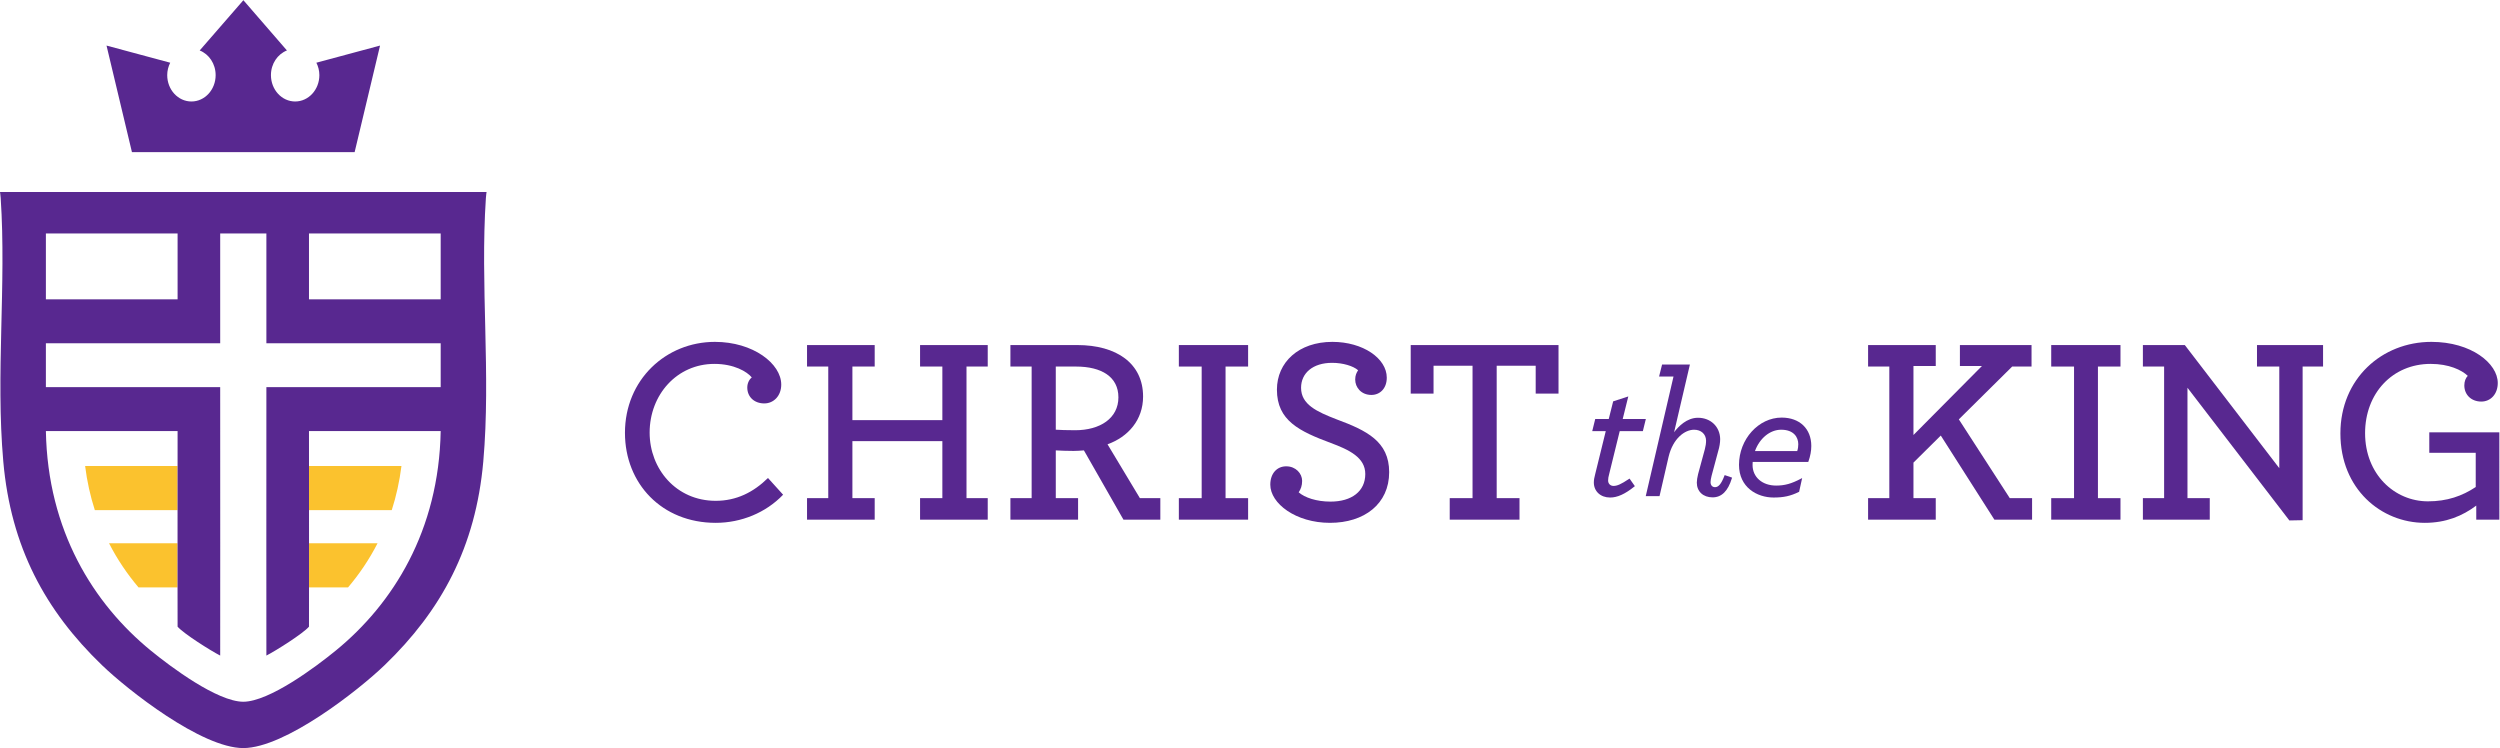 <?xml version="1.0" encoding="UTF-8" standalone="no"?>
<!-- Created with Inkscape (http://www.inkscape.org/) -->

<svg
   xmlns:dc="http://purl.org/dc/elements/1.1/"
   xmlns:cc="http://creativecommons.org/ns#"
   xmlns:rdf="http://www.w3.org/1999/02/22-rdf-syntax-ns#"
   xmlns:svg="http://www.w3.org/2000/svg"
   xmlns="http://www.w3.org/2000/svg"
   xmlns:sodipodi="http://sodipodi.sourceforge.net/DTD/sodipodi-0.dtd"
   xmlns:inkscape="http://www.inkscape.org/namespaces/inkscape"
   version="1.1"
   id="svg2"
   xml:space="preserve"
   width="519.147"
   height="155.347"
   viewBox="0 0 519.147 155.347"
   sodipodi:docname="CTK_Logo_horizontal.svg"
   inkscape:version="0.92.3 (2405546, 2018-03-11)"><defs
     id="defs6" /><sodipodi:namedview
     pagecolor="#ffffff"
     bordercolor="#666666"
     borderopacity="1"
     objecttolerance="10"
     gridtolerance="10"
     guidetolerance="10"
     inkscape:pageopacity="0"
     inkscape:pageshadow="2"
     inkscape:window-width="640"
     inkscape:window-height="480"
     id="namedview4"
     showgrid="false"
     inkscape:zoom="0.62410109"
     inkscape:cx="259.57333"
     inkscape:cy="77.673332"
     inkscape:window-x="154"
     inkscape:window-y="0"
     inkscape:window-maximized="0"
     inkscape:current-layer="g12" /><g
     id="g10"
     inkscape:groupmode="layer"
     inkscape:label="ink_ext_XXXXXX"
     transform="matrix(1.333,0,0,-1.333,0,155.347)"><g
       id="g12"
       transform="scale(0.1)"><path
         d="m 973.574,491.027 c 0,83.086 64.076,141.786 140.136,141.786 59.52,0 103.34,-33.895 103.34,-66.551 0,-17.364 -11.58,-29.344 -26.46,-29.344 -15.3,0 -26.45,9.922 -26.45,24.793 0,7.031 3.3,12.82 7.02,15.715 -7.44,9.09 -27.69,21.082 -58.28,21.082 -58.29,0 -100.86,-47.949 -100.86,-107.063 0,-56.629 41.33,-106.238 102.93,-106.238 32.24,0 58.69,13.231 81.43,35.559 l 23.56,-26.047 c -26.87,-28.106 -65.31,-43.821 -104.99,-43.821 -83.92,0 -141.376,61.184 -141.376,140.129"
         style="fill:#582890;fill-opacity:1;fill-rule:nonzero;stroke:none"
         id="path14"
         inkscape:connector-curvature="0" /><path
         d="m 1257.22,389.348 h 33.07 v 205.019 h -33.07 v 33.485 h 105.41 v -33.485 h -34.73 v -83.496 h 140.13 v 83.496 h -34.72 v 33.485 h 105.41 v -33.485 h -33.07 V 389.348 h 33.07 v -33.489 h -105.41 v 33.489 h 34.72 v 88.867 H 1327.9 v -88.867 h 34.73 v -33.489 h -105.41 v 33.489"
         style="fill:#582890;fill-opacity:1;fill-rule:nonzero;stroke:none"
         id="path16"
         inkscape:connector-curvature="0" /><path
         d="m 1742.29,546.418 c 0,31.836 -26.04,47.949 -66.14,47.949 h -31.42 v -98.379 c 7.03,-0.41 16.54,-0.82 30.18,-0.82 38.85,0 67.38,18.594 67.38,51.25 z m -168.24,-157.07 h 33.07 v 205.019 h -33.07 v 33.485 h 104.17 c 61.17,0 102.51,-28.524 102.51,-80.196 0,-36.375 -23.15,-62.832 -55.39,-74.402 l 50.43,-83.906 h 31.83 v -33.489 h -57.46 l -61.59,107.895 c -5.38,-0.422 -10.75,-0.832 -16.12,-0.832 -9.92,0 -20.67,0.41 -27.7,0.832 v -74.406 h 34.73 v -33.489 h -105.41 v 33.489"
         style="fill:#582890;fill-opacity:1;fill-rule:nonzero;stroke:none"
         id="path18"
         inkscape:connector-curvature="0" /><path
         d="M 1836.45,389.348 H 1872 v 205.019 h -35.55 v 33.485 h 107.89 V 594.367 H 1909.2 V 389.348 h 35.14 v -33.489 h -107.89 v 33.489"
         style="fill:#582890;fill-opacity:1;fill-rule:nonzero;stroke:none"
         id="path20"
         inkscape:connector-curvature="0" /><path
         d="m 1978.91,410.422 c 0,17.363 10.33,28.523 24.8,28.523 14.88,0 24.8,-11.16 24.8,-22.73 0,-7.445 -2.06,-12.817 -5.38,-17.777 9.51,-8.27 27.7,-14.469 49.61,-14.469 33.08,0 54.15,16.121 54.15,42.988 0,25.633 -24.81,37.613 -53.73,48.367 -48.78,18.184 -83.92,34.719 -83.92,83.086 0,42.578 33.89,74.403 86.4,74.403 47.53,0 84.73,-25.633 84.73,-55.797 0,-16.957 -10.75,-26.875 -23.97,-26.875 -15.71,0 -25.21,11.57 -25.21,23.972 0,6.621 2.06,10.75 4.54,14.473 -7.43,6.609 -23.57,11.57 -40.51,11.57 -30.18,0 -48.36,-16.121 -48.36,-38.855 0,-26.043 24.39,-37.199 55.38,-49.192 46.72,-17.359 81.86,-34.304 81.86,-82.254 0,-49.609 -38.87,-78.957 -92.19,-78.957 -53.32,0 -93,30.176 -93,59.524"
         style="fill:#582890;fill-opacity:1;fill-rule:nonzero;stroke:none"
         id="path22"
         inkscape:connector-curvature="0" /><path
         d="m 2258.42,389.348 h 35.55 v 206.257 h -60.76 v -43.394 h -35.56 v 75.641 h 230.26 v -75.641 h -35.56 v 43.394 h -60.76 V 389.348 h 35.54 v -33.489 h -108.71 v 33.489"
         style="fill:#582890;fill-opacity:1;fill-rule:nonzero;stroke:none"
         id="path24"
         inkscape:connector-curvature="0" /><path
         d="m 2910.17,389.348 h 33.07 v 205.019 h -33.07 v 33.485 h 105.41 v -32.657 h -34.73 V 487.727 l 106.66,107.468 h -34.31 v 32.657 h 111.6 v -33.485 h -30.18 l -83.08,-82.258 79.37,-122.761 h 34.73 v -33.489 h -58.71 l -83.5,131.036 -42.58,-42.157 v -55.39 h 34.73 v -33.489 h -105.41 v 33.489"
         style="fill:#582890;fill-opacity:1;fill-rule:nonzero;stroke:none"
         id="path26"
         inkscape:connector-curvature="0" /><path
         d="m 3195.46,389.348 h 35.55 v 205.019 h -35.55 v 33.485 h 107.89 v -33.485 h -35.13 V 389.348 h 35.13 v -33.489 h -107.89 v 33.489"
         style="fill:#582890;fill-opacity:1;fill-rule:nonzero;stroke:none"
         id="path28"
         inkscape:connector-curvature="0" /><path
         d="M 3407.71,561.301 V 389.348 h 34.73 v -33.489 h -104.18 v 33.489 h 33.06 v 205.019 h -33.06 v 33.485 h 65.31 l 147.17,-191.793 v 158.308 h -34.73 v 33.485 h 102.93 V 594.367 H 3587.1 V 355.031 l -20.66,-0.41 -158.73,206.68"
         style="fill:#582890;fill-opacity:1;fill-rule:nonzero;stroke:none"
         id="path30"
         inkscape:connector-curvature="0" /><path
         d="m 3645.95,490.207 c 0,85.145 64.49,142.606 141.8,142.606 61.99,0 103.34,-33.485 103.34,-64.071 0,-17.363 -11.17,-28.933 -25.65,-28.933 -15.29,0 -26.44,10.332 -26.44,25.211 0,6.203 2.07,11.574 5.37,14.882 -9.51,9.094 -29.36,18.606 -57.87,18.606 -59.53,0 -102.09,-45.891 -102.09,-107.891 0,-64.07 45.88,-106.23 97.95,-106.23 29.76,0 53.34,8.261 74.41,22.312 v 53.332 h -72.34 v 31.824 h 109.14 V 355.859 h -35.98 v 21.907 c -21.48,-16.114 -47.11,-26.868 -80.19,-26.868 -67.78,0 -131.45,52.5 -131.45,139.309"
         style="fill:#582890;fill-opacity:1;fill-rule:nonzero;stroke:none"
         id="path32"
         inkscape:connector-curvature="0" /><path
         d="m 2523.24,493.742 h 36.05 l 4.65,18.899 h -36.04 l 8.72,35.164 -23.07,-7.492 -0.52,-0.165 -6.88,-27.507 h -21.07 l -4.65,-18.899 h 21.07 l -16.32,-66.394 c -1.54,-5.532 -2.26,-9.844 -2.26,-13.567 0,-13.808 10.44,-23.457 25.4,-23.457 11.3,0 23.31,5.442 37.78,17.129 l 0.73,0.598 -8.3,11.812 -0.82,-0.547 c -12.25,-8.164 -18.33,-10.918 -24.12,-10.918 -4.96,0 -8.42,3.469 -8.42,8.43 0,2.91 0.52,6.184 1.63,10.02 l 16.44,66.894"
         style="fill:#582890;fill-opacity:1;fill-rule:nonzero;stroke:none"
         id="path34"
         inkscape:connector-curvature="0" /><path
         d="m 2686.4,424.387 c -4.78,-12.571 -9.15,-17.93 -14.6,-17.93 -4.34,0 -7.04,3.02 -7.04,7.871 0,2.129 0.56,6.25 1.63,10 l 10.25,38.231 c 2.02,6.632 3.09,13.168 3.09,18.879 -0.28,19.207 -14.81,33.144 -34.55,33.144 -17.42,0 -30.46,-13.516 -37.22,-22.527 l 24.33,104.207 0.29,1.218 h -43.35 l -4.65,-18.621 h 22.47 l -42.96,-185.097 -0.29,-1.219 h 21.46 l 14.04,60.934 c 6.87,29.179 25.44,42.484 39.79,42.484 10.91,0 18.41,-6.75 18.67,-16.75 0,-4.473 -0.56,-8.543 -1.9,-13.606 l -10.54,-38.835 c -1.23,-4.922 -1.97,-9.883 -1.97,-13.27 0,-13.703 9.87,-22.902 24.57,-22.902 14.12,0 23.96,9.746 30.06,29.816 l 0.28,0.926 -11.52,3.957 -0.34,-0.91"
         style="fill:#582890;fill-opacity:1;fill-rule:nonzero;stroke:none"
         id="path36"
         inkscape:connector-curvature="0" /><path
         d="m 2774.68,495.961 c 19.7,0 26.73,-11.66 26.73,-22.57 0,-2.774 -0.3,-6.805 -1.64,-10.657 h -65.82 c 7.22,19.934 23.45,33.227 40.73,33.227 z m 0.83,18.902 c -36.01,0 -66.43,-33.718 -66.43,-73.64 0,-34.969 27.97,-50.899 53.95,-50.899 15.66,0 26.3,2.356 39.26,8.692 l 0.43,0.214 4.73,21.438 -1.91,-1.008 c -14.79,-7.812 -25.26,-10.715 -38.62,-10.715 -21.61,0 -36.71,13.164 -36.71,32.004 0,1.66 0,3.242 0.17,4.824 h 86.59 l 0.24,0.665 c 2.98,8.378 4.49,16.511 4.49,24.179 0,26.887 -18.13,44.246 -46.19,44.246"
         style="fill:#582890;fill-opacity:1;fill-rule:nonzero;stroke:none"
         id="path38"
         inkscape:connector-curvature="0" /><path
         d="M 625.41,439.492 H 481.371 c 0.012,-19.988 0.02,-43.808 0.024,-68.808 h 128.898 c 6.914,21.543 12.07,44.472 15.117,68.808"
         style="fill:#fbc22e;fill-opacity:1;fill-rule:nonzero;stroke:none"
         id="path40"
         inkscape:connector-curvature="0" /><path
         d="M 588.176,319.125 H 481.41 c 0.008,-24.633 0.012,-48.43 0.008,-68.812 h 60.789 c 17.363,20.507 32.981,43.402 45.969,68.812"
         style="fill:#fbc22e;fill-opacity:1;fill-rule:nonzero;stroke:none"
         id="path42"
         inkscape:connector-curvature="0" /><path
         d="m 147.734,370.684 h 128.875 c 0.008,25 0.016,48.82 0.028,68.808 H 132.59 c 3.047,-24.336 8.199,-47.265 15.144,-68.808"
         style="fill:#fbc22e;fill-opacity:1;fill-rule:nonzero;stroke:none"
         id="path44"
         inkscape:connector-curvature="0" /><path
         d="m 215.801,250.313 h 60.793 c -0.008,20.382 0,44.179 0.004,68.812 H 169.824 c 13.008,-25.41 28.621,-48.305 45.977,-68.812"
         style="fill:#fbc22e;fill-opacity:1;fill-rule:nonzero;stroke:none"
         id="path46"
         inkscape:connector-curvature="0" /><path
         d="M 686.516,699.086 H 481.348 v 102.578 h 205.168 z m 0,-136.801 c 0,0 -180.344,0 -271.536,0 0,-100.269 -0.183,-418.254 0,-418.164 14.981,7.641 56.993,34.199 66.368,45.02 0.043,0.058 0.062,25.304 0.07,61.172 0.004,20.382 0,44.179 -0.008,68.812 -0.004,17.105 -0.008,34.566 -0.015,51.559 -0.004,25 -0.012,48.82 -0.024,68.808 -0.016,32.258 -0.023,54.414 -0.023,54.414 0,0 136.797,0 205.168,0 C 683.75,338.652 612.324,224.887 523.152,151.969 491.836,126.352 419.52,72.379 379.004,72.191 338.496,72.379 266.172,126.352 234.863,151.969 145.684,224.887 74.269,338.652 71.484,493.906 c 68.387,0 205.176,0 205.176,0 0,0 -0.012,-22.156 -0.023,-54.414 -0.012,-19.988 -0.02,-43.808 -0.028,-68.808 -0.004,-16.993 -0.007,-34.454 -0.011,-51.559 -0.004,-24.633 -0.012,-48.43 -0.004,-68.812 0.004,-35.868 0.023,-61.114 0.066,-61.172 9.356,-10.821 51.406,-37.379 66.367,-45.02 0.176,-0.09 0,317.895 0,418.164 -91.172,0 -271.543,0 -271.543,0 v 68.399 H 343.027 v 170.98 H 414.98 V 630.684 H 686.516 Z M 71.484,801.664 H 276.66 V 699.086 H 71.484 Z m 685.45,55.215 c 0.332,5.387 1.074,9.375 1.074,9.375 L 0,866.254 c 0,0 0.742,-3.988 1.074,-9.375 C 10.098,721.43 -6.875,582.852 5.117,446.547 16.863,313.227 70.508,214.277 158.867,129.16 198.887,90.629 313.586,0.199 379.004,0 c 65.43,0.199 180.105,90.629 220.129,129.16 88.367,85.117 142.019,184.067 153.758,317.387 11.98,136.305 -4.981,274.883 4.043,410.332"
         style="fill:#582890;fill-opacity:1;fill-rule:nonzero;stroke:none"
         id="path48"
         inkscape:connector-curvature="0" /><path
         d="m 492.859,1067.7 c 2.871,-5.78 4.657,-12.32 4.657,-19.36 0,-22.67 -16.887,-41.05 -37.715,-41.05 -20.832,0 -37.715,18.38 -37.715,41.05 0,17.76 10.41,32.74 24.902,38.46 l -67.832,78.28 -68.062,-78.3 c 14.465,-5.74 24.847,-20.7 24.847,-38.44 0,-22.67 -16.882,-41.05 -37.714,-41.05 -20.829,0 -37.715,18.38 -37.715,41.05 0,7.04 1.785,13.58 4.652,19.36 l -99.203,26.7 39.602,-166.017 h 346.902 l 39.601,166.017 -99.207,-26.7"
         style="fill:#582890;fill-opacity:1;fill-rule:nonzero;stroke:none"
         id="path50"
         inkscape:connector-curvature="0" /></g></g></svg>